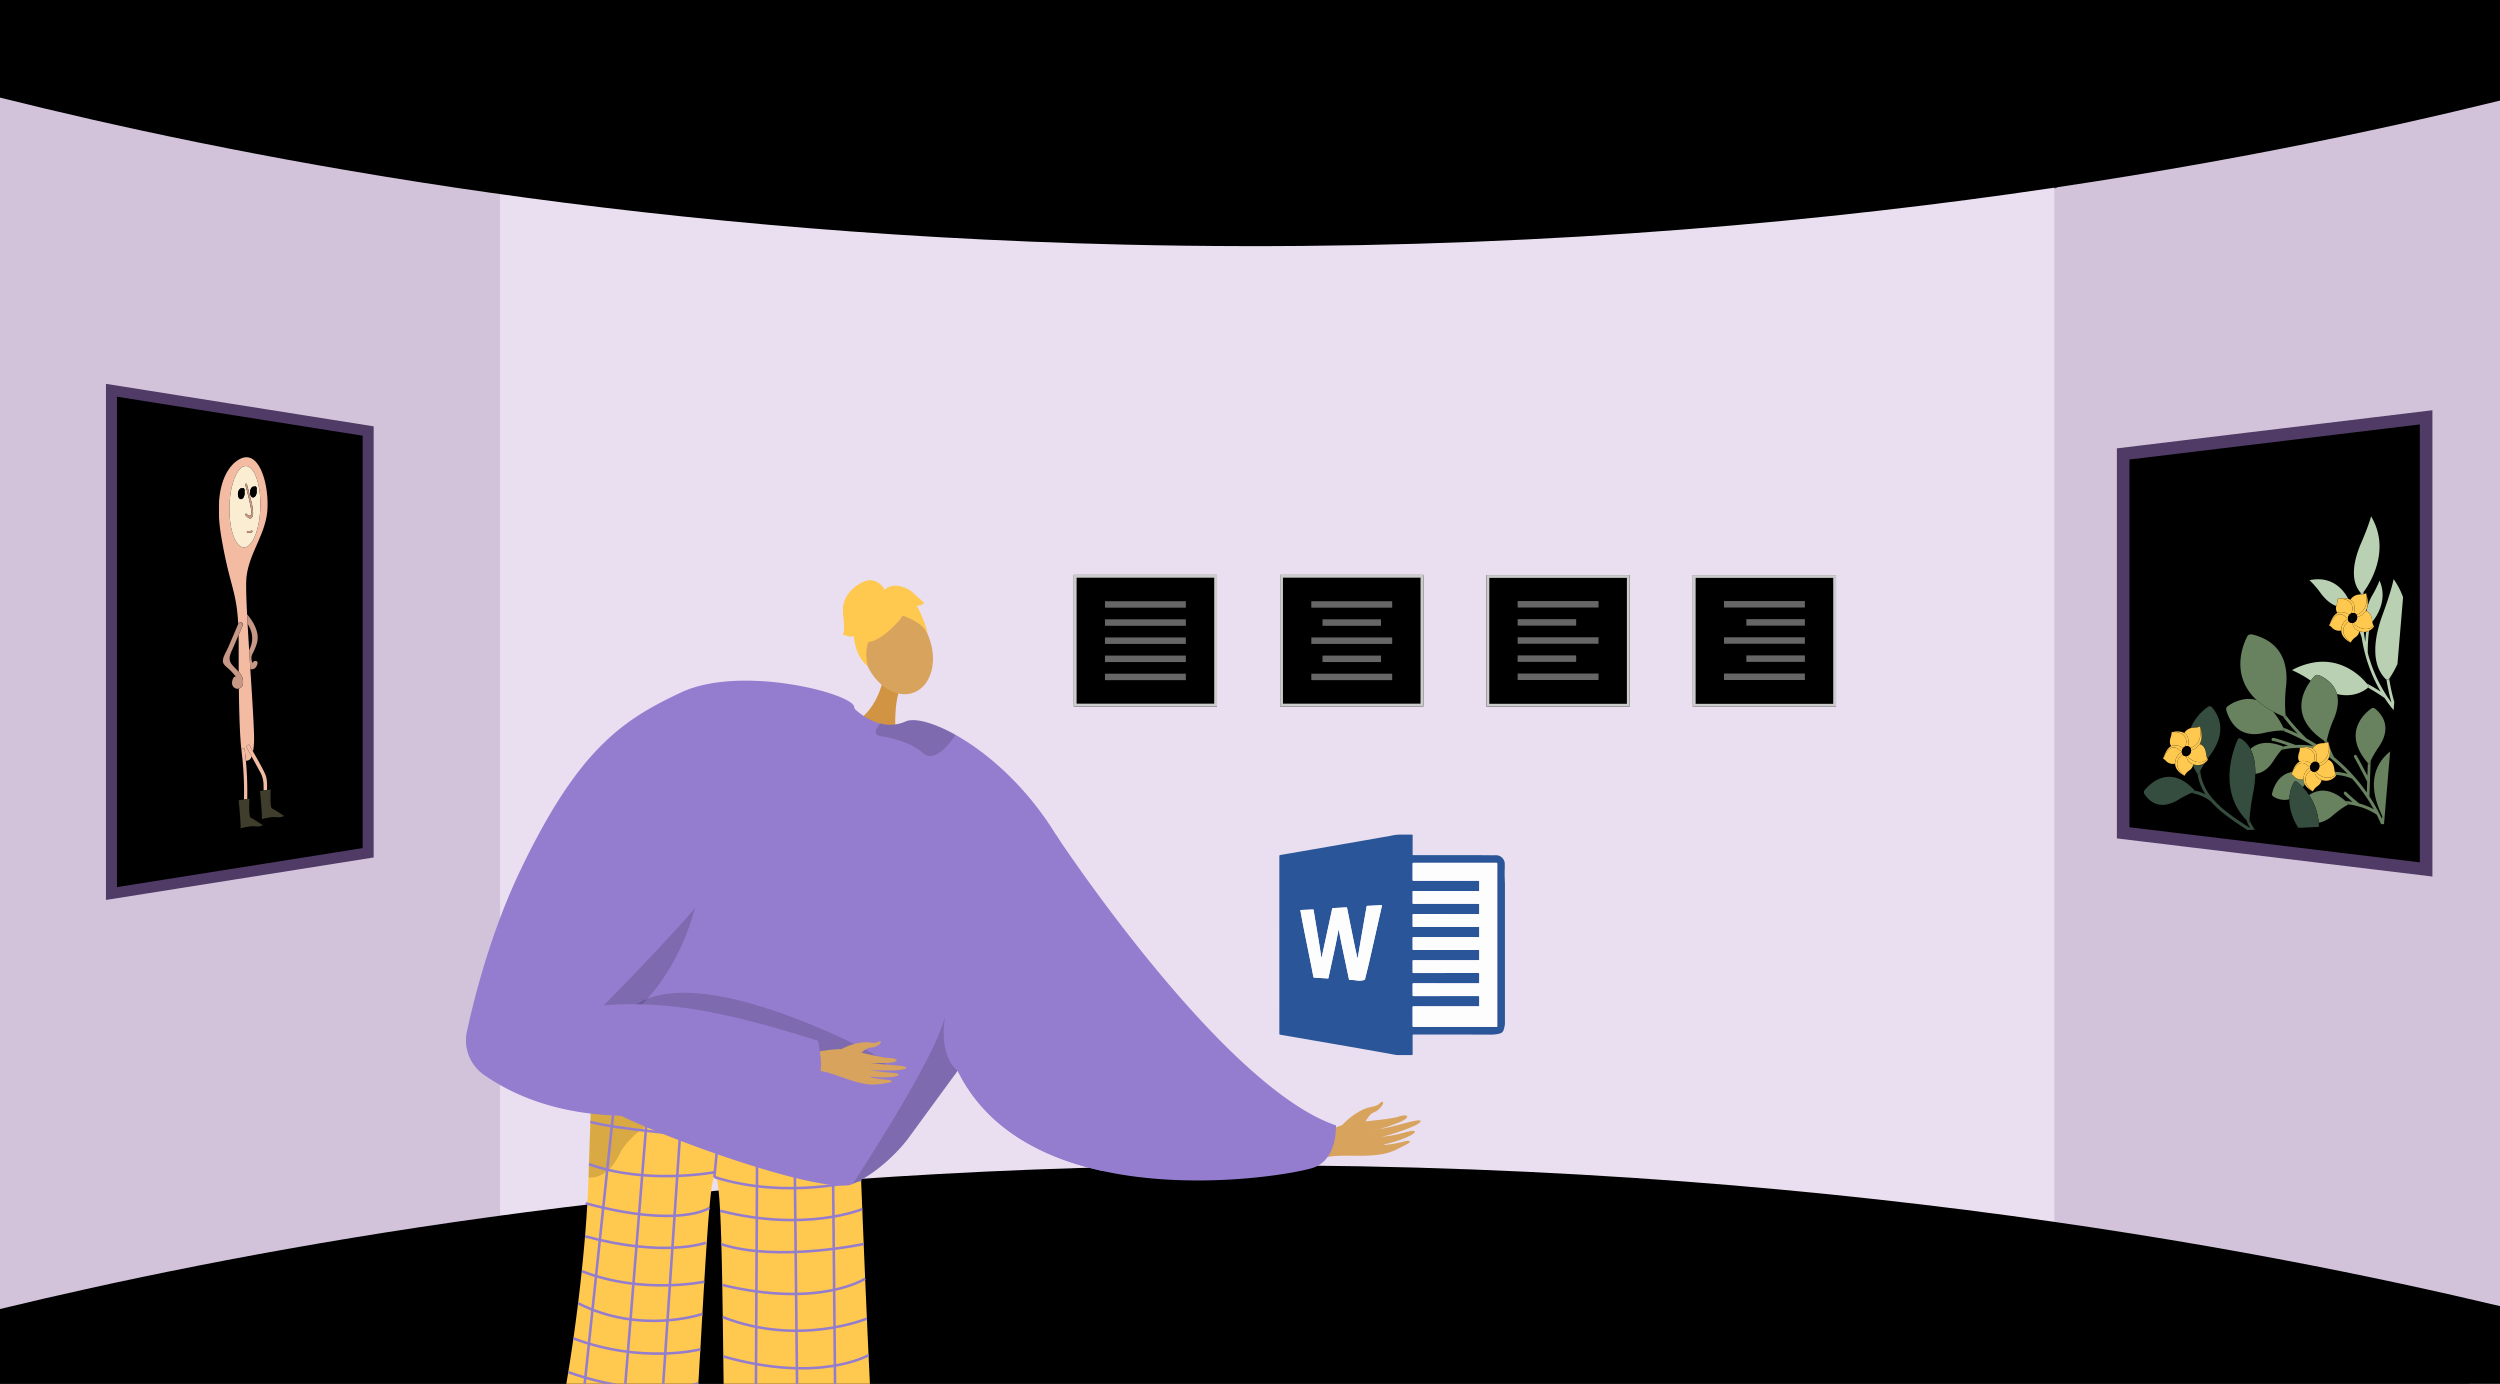 <svg xmlns="http://www.w3.org/2000/svg" xmlns:xlink="http://www.w3.org/1999/xlink" width="1365.799" height="756" viewBox="0 0 1365.799 756"><rect x="0" y="0" width="1365.799" height="756" fill="#333333" stroke="none"/><defs><style>.a,.p{fill:none;}.b{clip-path:url(#a);}.c{fill:#d2c3db;}.d{fill:#eadff1;}.e,.h,.i{fill:#000;}.f{fill:#666;}.g{fill:#ccc;}.h,.i{stroke:#4f3b65;}.h,.i,.p{stroke-miterlimit:10;}.h{stroke-width:6.876px;}.i{stroke-width:6px;}.j{clip-path:url(#b);}.k,.r{fill:#d8a35d;}.k{fill-rule:evenodd;}.l{fill:#947dce;}.m{fill:#ffc84f;}.n{opacity:0.3;}.o{opacity:0.5;}.p{stroke:#947dce;stroke-width:1.407px;}.q{fill:#d19442;}.s{opacity:0.15;}.t{isolation:isolate;}.u{clip-path:url(#c);}.v{fill:#c79885;}.w{fill:#f4bba3;}.x{fill:#3f3e2c;}.y{fill:#faedd2;}.z{clip-path:url(#d);}.aa{fill:#b9d1b2;}.ab{fill:#68825f;}.ac{fill:#354d3f;}.ad{fill:#2a5699;}.ae{fill:#fdfdfe;}</style><clipPath id="a"><rect class="a" width="1365.799" height="756" transform="translate(0.1 1928.93)"/></clipPath><clipPath id="b"><rect class="a" width="544.615" height="469.58" transform="translate(244.751 2215.351)"/></clipPath><clipPath id="c"><path class="a" d="M119.427,2383.5l.377-202.734,35.936-5.05-.377,202.733Z"/></clipPath><clipPath id="d"><path class="a" d="M1171.292,2397.582l.314-169.157,141.428-19.876-.314,169.157Z"/></clipPath></defs><g transform="translate(-0.1 -1928.93)"><g class="b"><path class="c" d="M1365.9,1930.967V2689.43l-242.228-67.586-32.991-6.263,1.636-558.092,30.118-25.56Z"/><path class="c" d="M316.2,2046.9l-16.051,556.371L.1,2677.671V1927.618l298.845,93.57Z"/><path class="d" d="M697.877,2010.5H273.269v617.384h849.165V2010.5Z"/><path class="e" d="M-.1,1982.21c121.657,30.38,335.7,73.888,615,80.372,352.971,8.2,622.428-47.1,751-78.7V1921.43H-.1Z"/><path class="e" d="M-.1,2644.114c121.657-29.39,335.7-71.48,615-77.753,352.971-7.927,622.428,45.568,751,76.133v47.19L.1,2692.43Z"/></g><rect class="e" width="78.241" height="71.883" transform="translate(586.738 2243.004)"/><rect class="f" width="44.19" height="3.535" transform="translate(603.762 2257.382)"/><rect class="f" width="44.19" height="3.535" transform="translate(603.762 2267.281)"/><rect class="f" width="44.19" height="3.535" transform="translate(603.762 2277.179)"/><rect class="f" width="44.19" height="3.535" transform="translate(603.762 2287.078)"/><rect class="f" width="44.19" height="3.535" transform="translate(603.762 2296.976)"/><path class="g" d="M586.738,2243v71.883h78.241V2243Zm76.709,70.352H588.269v-68.82h75.178Z"/><rect class="e" width="78.241" height="71.883" transform="translate(699.466 2243.004)"/><rect class="f" width="44.19" height="3.535" transform="translate(716.493 2257.382)"/><rect class="f" width="31.972" height="3.535" transform="translate(722.602 2267.281)"/><rect class="f" width="44.19" height="3.535" transform="translate(716.493 2277.179)"/><rect class="f" width="31.972" height="3.535" transform="translate(722.602 2287.078)"/><rect class="f" width="44.19" height="3.535" transform="translate(716.493 2296.976)"/><path class="g" d="M699.466,2243v71.883h78.241V2243Zm76.709,70.352H701v-68.82h75.177Z"/><rect class="e" width="78.246" height="71.878" transform="translate(812.192 2243.096)"/><rect class="f" width="44.19" height="3.535" transform="translate(829.221 2257.293)"/><rect class="f" width="31.972" height="3.535" transform="translate(829.221 2267.192)"/><rect class="f" width="44.19" height="3.535" transform="translate(829.221 2277.091)"/><rect class="f" width="31.972" height="3.535" transform="translate(829.221 2286.99)"/><rect class="f" width="44.19" height="3.535" transform="translate(829.221 2296.888)"/><path class="g" d="M812.192,2243.1v71.878h78.246V2243.1Zm76.714,70.346H813.724v-68.814h75.182Z"/><rect class="e" width="78.241" height="71.878" transform="translate(924.923 2243.096)"/><rect class="f" width="44.19" height="3.535" transform="translate(941.95 2257.293)"/><rect class="f" width="31.972" height="3.535" transform="translate(954.168 2267.192)"/><rect class="f" width="44.19" height="3.535" transform="translate(941.95 2277.091)"/><rect class="f" width="31.972" height="3.535" transform="translate(954.168 2286.99)"/><rect class="f" width="44.19" height="3.535" transform="translate(941.95 2296.888)"/><path class="g" d="M924.923,2243.1v71.878h78.241V2243.1Zm76.709,70.346H926.455v-68.814h75.177Z"/><path class="h" d="M1160.033,2176.922v207l66.988,8.1,21.016,2.53,77.5,9.37v-247l-77.5,9.37-21.016,2.53Z"/><path class="i" d="M201.235,2164.408v230.408l-56.767,9.016-17.809,2.816-65.672,10.43V2142.146l65.672,10.43,17.809,2.816Z"/><g class="j"><path class="k" d="M733.359,2543.595s7.188-8.2,15.568-9.845c4.982-.98,4.813-2.237,5.652-2.649,2.786-1.365.256,4.014-3.947,5.54-3.416,1.24-5.106,7.234-7.135,8.574s-8.16,3.9-9.747,3.147S733.359,2543.595,733.359,2543.595Z"/><path class="k" d="M711.267,2554.786c1.529-.583,17.493-11.057,26.332-12.24s22.094-2.1,26.621-3.59c5.326-1.754,6.775.331.664,2.956-3.972,1.706-12.141,4.433-13.968,4.582-.886.073,4.863-.942,11.093-2.5,6.623-1.659,13.792-3.84,14.172-2.663.738,2.28-18.29,8.259-21.666,8.765a85.654,85.654,0,0,0,8.893-1.45c4-.882,8.568-2.5,9.511-1.7,1.485,1.26-8.542,5.677-16.917,7.19-.135.279,2.6.594,12.429-1.872.988-.248,3.541.083.342,1.725-6.734,3.456-9.375,5.44-19.31,6.159-9.689.7-20.479-.856-27.36,1.77Z"/><path class="l" d="M718.27,2566.626c-7.765,3.039-64.148,13.378-115.9,2.012-32.665-7.161-63.473-22.987-79.06-54.751-40.275-82.112,53.837-128.69,53.837-128.69a1.766,1.766,0,0,1,.14.225c4.08,6.162,91.805,137.778,152.675,158.316C729.96,2543.738,730.931,2561.66,718.27,2566.626Z"/><path class="m" d="M306.454,2701.582l11.32.02,3.8.01a107.122,107.122,0,0,0,18.51,3.61,101.027,101.027,0,0,0,20.97.03,83.037,83.037,0,0,0,17.28-3.53l2.22.01c.36-5.61.72-11.33,1.06-17.07.38-6.18.74-12.4,1.1-18.56.38-6.54.75-13.01,1.11-19.33.15-2.49.3-4.96.44-7.39q.3-5.22.6-10.22c.58-9.67,1.15-18.65,1.71-26.5.37-5.13.73-9.78,1.1-13.82.88-9.68,1.77-15.87,2.69-16.87.35-.38.67-.26.97.3.95,1.81,1.64,8.29,2.17,18.12.18,3.39.34,7.18.48,11.32q.12,3.345.22,6.98c.19,6.76.35,14.23.49,22.23.04,2.76.09,5.58.13,8.46.05,2.97.09,6,.14,9.09.09,6.94.18,14.15.28,21.51.06,5.39.13,10.87.2,16.39.06,5.1.13,10.24.2,15.39l17.36.03,22.72.05,20.74.04,19.75.04c-.21-3.92-.42-7.99-.62-12.16-.33-6.59-.66-13.46-.99-20.48-.3-6.56-.61-13.25-.91-19.97-.14-3.31-.29-6.62-.43-9.93q-.27-5.94-.52-11.86c-.27-6.42-.53-12.77-.79-18.96-.23-5.38-.44-10.63-.65-15.71-.04-1.13-.09-2.26-.13-3.37-.23-5.58-.44-10.93-.64-15.96v-.05c-.06-1.54-.12-3.06-.18-4.54-.21-5.24-.39-10.08-.56-14.41-.54-14-.86-22.73-.86-22.73a11.407,11.407,0,0,1-6.71,2.43c-1.8-.12-4.3-.29-7.37-.49-3.68-.26-8.18-.58-13.28-.95h-.01q-3.63-.27-7.62-.57c-.59-.05-1.18-.09-1.78-.13h-.01c-5.71-.44-11.87-.93-18.28-1.46q-2.775-.225-5.63-.47c-.54-.05-1.08-.09-1.63-.14h-.01c-3.99-.34-8.04-.69-12.1-1.06-5.11-.47-10.22-.95-15.23-1.45-2.08-.21-4.15-.42-6.18-.63-3.24-.34-6.42-.69-9.5-1.04h-.04c-3.06-.35-6.03-.71-8.87-1.07-2.38-.3-4.68-.6-6.87-.91-.11-.01-.22-.03-.33-.04-.93-.13-1.44-.21-1.44-.21-5.12-.74-9.6-1.49-13.21-2.24-1.05-.22-2.03-.44-2.93-.66-.12-.04-.25-.07-.37-.1-.2-.05-.4-.1-.59-.15-.58-.15-1.11-.3-1.6-.45-.56-.17-1.07-.34-1.52-.52-.13-.05-.26-.1-.38-.15a9.292,9.292,0,0,1-1.13-.54,2.8,2.8,0,0,1-.86-.69v.15c-.01.2-.02.61-.04,1.21-.01.15-.01.3-.02.46-.02.54-.04,1.19-.07,1.96-.02.61-.05,1.28-.07,2.03-.02.56-.04,1.16-.06,1.79-.02.34-.03.69-.04,1.05,0,.09-.01.17-.01.26-.01.34-.02.69-.04,1.05q-.06,1.965-.15,4.26-.03.825-.06,1.71c-.03,1.05-.07,2.14-.11,3.27-.05,1.42-.1,2.91-.15,4.46v.1c-.01.2-.01.41-.02.62l-.03.84c-.02.51-.03,1.02-.05,1.53-.02.57-.04,1.15-.06,1.73-.02.52-.03,1.05-.05,1.59-.12,3.44-.24,7.09-.36,10.92-.03.63-.05,1.27-.07,1.91-.05,1.29-.09,2.6-.13,3.92-.08,2.39-.16,4.85-.24,7.35-.15,4.62-.37,9.4-.65,14.29-.34,5.79-.76,11.75-1.26,17.79q-.33,3.93-.7,7.9c-.88,9.5-1.93,19.15-3.1,28.68-.04.33-.08.66-.13.99-.76,6.15-1.57,12.24-2.42,18.21-.9,6.3-1.84,12.47-2.81,18.42-1.02,6.25-2.07,12.26-3.12,17.94C307.1,2698.222,306.784,2699.922,306.454,2701.582Z"/><g class="n"><path d="M408.139,2530.151c.249,0,.5,0,.737,0C408.876,2530.153,408.615,2530.149,408.139,2530.151Z"/><path class="o" d="M408.139,2530.151c-19.658-.121-62.093-6.551-62.093-6.551-12.477-1.8-21.187-3.672-22.589-5.5,0,0,0,.052,0,.146-.076,1.967-.881,24.491-1.831,54.026a14.605,14.605,0,0,0,2.072-.061c4.463-.437,8.069-2.869,10.964-6.453a35.592,35.592,0,0,0,4.74-8.046C356.338,2531.271,401.836,2530.175,408.139,2530.151Z"/></g><path class="p" d="M454.814,2529.152l.04,4.58.2,20.15.21,22.49v.04l.17,17.18v.92l.16,16.68.22,22.4.05,5.79.14,14.7.2,20.92.19,19.49.07,7.39"/><path class="p" d="M433.934,2531.712l.01.5.03,3.68.18,16.93.21,19.58.06,5.62.18,17.43.01,1.35.17,16.12.24,22.91.04,3.55.18,16.56.21,20.49.2,19.05.07,6.36"/><path class="p" d="M413.874,2529.992v.63l-.05,8.96-.02,4.56-.04,7.49-.08,14.98-.05,10.35-.09,17.26-.02,5.06-.07,13.12-.11,22.05-.03,4.93-.07,14.44-.1,20.32-.1,18.09-.04,9.56"/><line class="p" x1="4.197" y2="43.649" transform="translate(390.366 2528.328)"/><path class="p" d="M361.054,2705.252l.24-3.56.96-14.25,1.29-19.07,1.22-18.12.74-10.87.56-8.31.1-1.46,1.28-19.02.37-5.42.81-12.05,1.47-21.77,1.31-19.36.23-3.46.17-2.53.03-.41.6-8.93.08-1.19.56-8.24.02-.36.03-.39"/><path class="p" d="M340.084,2705.222l.29-3.57,1.25-15.41,1.52-18.8,1.43-17.7,1.31-16.22.27-3.26,1.65-20.47.01-.1.14-1.74,1.27-15.72,1.72-21.29,1.97-24.26.16-2.02.03-.4.48-5.94,1.09-13.48.01-.08"/><path class="p" d="M336.554,2523.2l-1.39,13.21-.2,1.91-.62,5.91-2.5,23.69-.08.81v.01l-2.11,19.98-1.86,17.64-.48,4.62-1.59,15.1v.01l-1.42,13.45-.52,4.91-1.95,18.52-1.95,18.58-2,18.92-.11,1.13"/><path class="p" d="M469.794,2554.523s-116.88-4.517-147.164-12.658"/><path class="p" d="M390.366,2571.976c39.936,12.728,80.168,1.5,80.168,1.5"/><path class="p" d="M391.043,2569.258s-37.645,7.167-69.181-4.332"/><path class="p" d="M471.174,2589.486s-30.674,12.843-77.676.909"/><path class="p" d="M471.954,2608.559s-46.875,10.016-77.755.131"/><path class="p" d="M472.751,2627.508s-24.831,16.235-78.062,3.416"/><path class="p" d="M473.7,2649.307s-37.064,15.483-78.741-.835"/><path class="p" d="M474.61,2669.281s-26.656,15.672-79.373.7"/><path class="p" d="M475.6,2689.761s-36.233,15.143-80.156-3.387"/><path class="p" d="M387.675,2588.844s-16.446,11.359-67.653-2.527"/><path class="p" d="M385.63,2607.892s-22.412,8.194-65.919-3.541"/><path class="p" d="M384.86,2629.163s-34.135,7.16-66.789-5.744"/><path class="p" d="M383.828,2646.769s-33.581,11.6-67.912-5.841"/><path class="p" d="M382.714,2666.1s-31.723,8.157-69.35-5.965"/><path class="p" d="M381.618,2684.663s-26.959,9.413-71.061-6.112"/><path class="p" d="M307.434,2696.492a109.647,109.647,0,0,0,10.45,3.98q1.86.615,3.69,1.14a107.122,107.122,0,0,0,18.51,3.61,101.027,101.027,0,0,0,20.97.03,83.037,83.037,0,0,0,17.28-3.53c1.22-.4,1.87-.67,1.87-.67"/><path class="q" d="M482.339,2301.068s-3.439,16.9-16.306,22.967,23.393,6.984,23.393,6.984-1.536-17.626,2.788-27S482.339,2301.068,482.339,2301.068Z"/><ellipse class="r" cx="18.521" cy="25.269" rx="18.521" ry="25.269" transform="translate(463.916 2266.788) rotate(-21.079)"/><path class="l" d="M602.368,2568.638c-32.665-7.161-63.473-22.987-79.06-54.751-.056.084-.112.155-.168.239-.169.211-.338.436-.507.689a.766.766,0,0,0-.112.155C518.033,2521.1,496,2551.222,496,2551.236c-7.99,10.41-20.2,20.412-29.893,24.436-.633.281-1.28.52-1.871.731-23.76,3.714-122.711-33.889-134.5-43.286-5.317-4.234-7.4-24.083-7.821-45.607-.535-26.236,1.364-55,2.757-61.067,2.363-10.171,49.082-122.7,122.387-115.578a75.151,75.151,0,0,1,19.076,4.473s.549.577,1.519,1.435a36.086,36.086,0,0,0,6.626,4.713,28.131,28.131,0,0,0,6.767,2.715,20.735,20.735,0,0,0,13.828-1.126c4.586-2.054,14.771.352,27.136,7.259,17.177,9.58,38.6,27.854,55.131,54.863a1.766,1.766,0,0,1,.14.225,176.714,176.714,0,0,1,23.69,65.035A419.371,419.371,0,0,1,602.368,2568.638Z"/><path class="s" d="M523.3,2513.88c-.055.087-.12.155-.175.242-.167.214-.338.442-.5.688-.043.045-.073.095-.12.155-4.488,6.132-26.5,36.262-26.509,36.275-7.994,10.4-20.2,20.409-29.9,24.428,11.025-17.6,44.138-68.273,50.193-90.865C513,2507.339,523.309,2513.867,523.3,2513.88Z"/><path class="s" d="M478.689,2327.822c-.533,1.588,0,2.893,2.682,3.311,8.359,1.307,17.363,4.244,23.053,9.232a5.84,5.84,0,0,0,5.487,1.388c4.956-1.207,9.768-7.786,11.78-10.738a2.333,2.333,0,0,0,.321-.682c-12.369-6.908-22.544-9.315-27.139-7.251a20.706,20.706,0,0,1-13.824,1.114A11.394,11.394,0,0,0,478.689,2327.822Z"/><path class="m" d="M491.563,2267.669s-23.524,28.119-24.91-1.936C465.7,2244.939,507.391,2247.931,491.563,2267.669Z"/><path class="m" d="M484.774,2262.978s20.567,3.48,22.793,14.066c0,0-7.775-31.17-24.707-25.5s-22.757,9.758-9.155,40.644C473.7,2292.186,468.9,2265.3,484.774,2262.978Z"/><path class="m" d="M483.66,2251.456s-4.413-8.944-13.1-4.09-10.6,11.623-9.885,17.379.916,10.2-.4,10.706c0,0,5.456,2.42,6.262.6,0,0,.232,10.753,7.548,16.834,0,0-2.9-12.6,3.158-16.438S483.66,2251.456,483.66,2251.456Z"/><path class="m" d="M482.788,2251.7s5.046-6.468,15.15.191l6.974,6.358s-.807,1.819-3.938,1.518c0,0,4.761,8.787,5.519,14.491l-9.963-14.286Z"/><path class="s" d="M339.134,2488.051s10.265-40.773,114.077,4.9-88.524,1.465-88.524,1.465Z"/><path class="s" d="M385.333,2385.2s3.647,110.087-102.058,124.819l-2.266.693,7.508-23.4s62.09-48.074,62.725-49.6S385.333,2385.2,385.333,2385.2Z"/><path class="k" d="M438.668,2505.034c1.4-.047,17.3-4.1,24.816-2.588s18.539,4.467,22.634,4.521c4.818.063,5.413,2.162-.287,2.587-3.7.276-11.1.21-12.63-.179-.74-.189,4.215.593,9.713,1.066,5.845.5,12.28.734,12.26,1.8-.037,2.059-17.17,1.6-20.054,1.068a73.319,73.319,0,0,0,7.631,1.307c3.5.4,7.661.363,8.2,1.276.855,1.439-8.527,2.226-15.754,1.116-.188.189,1.949,1.209,10.622,1.951.871.075,2.854,1.057-.2,1.5-6.438.926-9.138,1.8-17.412-.392-8.068-2.137-16.4-6.417-22.726-6.205Z"/><path class="k" d="M459.746,2502.114s8.13-4.653,15.4-3.651c4.322.6,4.536-.473,5.333-.572,2.645-.332-.914,3.333-4.756,3.4-3.122.054-6.169,4.452-8.193,4.974s-7.719.886-8.8-.167S459.746,2502.114,459.746,2502.114Z"/><path class="l" d="M372.12,2307.251c-32.174,15.137-56.041,30.992-87.724,97.13-16.074,33.556-25.14,69.2-29.236,88.206a22.9,22.9,0,0,0,9.383,23.582c71.717,49.99,181.634.593,181.634.593,5.062-.336.741-19.319.741-19.319-43.843-13.586-77.945-22.3-117.016-19.283.2-.03,53.7-54.177,63.64-70.555,26.054-42.951,78.072-71.32,73.177-92.664C465.03,2307.559,404.572,2291.982,372.12,2307.251Z"/></g><g class="t"><g class="u"><path class="v" d="M135.09,2264.5c.084,1.686.176,3.434.274,5.232,2.334,3.7,3.524,8.044,1.453,13.062-.189.455-.393.918-.6,1.387.212,3.415.431,6.869.648,10.285a2.74,2.74,0,0,0,1.165.093c1.143-.161,2.231-1.081,2.719-2.974a1.184,1.184,0,0,0-1.329-1.59,1.507,1.507,0,0,0-1.241,1.191,5.36,5.36,0,0,1,.315-5.853c.209-.47.418-.94.619-1.409a33.081,33.081,0,0,0,1.232-3.182,12.281,12.281,0,0,0,.41-5.2c-.682-4.278-3.087-8-5.665-11.042"/><path class="w" d="M133.852,2227.946c-4.67.656-8.441-8.737-8.418-20.988s3.83-22.718,8.5-23.375,8.441,8.746,8.418,21-3.83,22.709-8.5,23.366m0-49.151a7.1,7.1,0,0,0-.979.21c-5.457,1.562-17.272,11.59-11.853,43.337,4.6,26.957,8.261,28.9,9.226,47.512l.015-.035a1.3,1.3,0,1,1,2.305,1.128q-1.059,2.463-2.115,4.924c.033,1.768.049,3.664.045,5.713-.009,4.8,0,9.622.02,14.359a8.286,8.286,0,0,1,2.393,5.537c.031,2.2-1.057,3.369-2.316,3.67.17,14.346.583,26.934,1.447,33.778a1.27,1.27,0,0,1,1.024-1.142.594.594,0,0,1,.706.594q.381,3.042.663,6.1a3.728,3.728,0,0,0,.767-.022c.956-.134,1.764-.72,2.39-2.228l-2.665-4.881a1.123,1.123,0,0,1,.837-1.561.661.661,0,0,1,.7.377c.61,1.119,1.237,2.233,1.871,3.347a42.674,42.674,0,0,0,.55-5.028c.266-4.512-.854-21.735-2.018-40.02-.217-3.416-.436-6.87-.648-10.285-.308-4.978-.6-9.873-.853-14.449-.1-1.8-.19-3.546-.274-5.232-.428-8.609-.642-15.566-.422-18.96.841-13.119,9.621-23.221,11.286-35.867,1.611-12.232-2.653-32.208-12.1-30.88"/><path class="w" d="M133.061,2337.786a1.27,1.27,0,0,0-1.024,1.142,1.084,1.084,0,0,0,.007.2,180.929,180.929,0,0,1,1.344,26.572l1.784-.251a186.173,186.173,0,0,0-.742-20.969q-.282-3.06-.663-6.1a.594.594,0,0,0-.706-.594"/><path class="w" d="M135.759,2335.792a1.123,1.123,0,0,0-.837,1.561l2.665,4.881,4.279,7.835a15,15,0,0,1,2.219,7.847c.02.956.027,1.915.03,2.874l1.856-.261c.091-3.125.114-6.34-1.089-8.905-1.945-4.164-4.286-8.13-6.549-12.108-.634-1.114-1.261-2.228-1.871-3.347a.661.661,0,0,0-.7-.377"/><path class="x" d="M136.36,2365.286l-1.188.167-1.784.251-2.916.41s1.211,11.792,1.068,15.356a42.006,42.006,0,0,1,4.684-.985,11.562,11.562,0,0,1,3.119-.111,7.5,7.5,0,0,0,2.232.016,7.135,7.135,0,0,0,2.149-.632s-5.335-3.538-6.631-4.09-.733-10.382-.733-10.382"/><path class="x" d="M148.005,2360.244l-2.034.285-1.856.261-2,.281s1.212,11.8,1.069,15.365a41.388,41.388,0,0,1,4.683-.988,11.391,11.391,0,0,1,3.119-.108,7.6,7.6,0,0,0,2.232.013,7.245,7.245,0,0,0,2.15-.629s-5.335-3.538-6.632-4.09-.733-10.39-.733-10.39"/><path class="v" d="M130.179,2301.464s-.119-.291-.354-.873l0-.011q.353.883.35.884m1.1-32.526a1.341,1.341,0,0,0-1.024.881l-.015.035q-2.742,6.4-5.494,12.806c-.909,2.124-3.045,5.277-2.873,7.595.132,1.874,2.228,3.2,3.323,4.244a26.858,26.858,0,0,1,2.862,3,9.392,9.392,0,0,1,.834,1.1,1.206,1.206,0,0,0-.318,0,1.4,1.4,0,0,0-1.057.854c-1.855,3.878.627,6.053,2.8,5.747.09-.012.179-.03.268-.051,1.259-.3,2.347-1.472,2.316-3.67a8.286,8.286,0,0,0-2.393-5.537c-1.27-1.444-2.787-2.7-3.875-4.171-2.333-3.172-.349-6.209,1.2-9.815q1.3-3.042,2.607-6.086,1.058-2.462,2.115-4.924a1.347,1.347,0,0,0-1.281-2.009"/><path class="y" d="M136.709,2220.009a3.486,3.486,0,0,1-1.537-.132c-.455-.148-.167-.85.26-.91a.416.416,0,0,1,.19.017,2.376,2.376,0,0,0,1.049.08,3,3,0,0,0,.8-.236.5.5,0,0,1,.128-.038c.458-.064.611.708.1.93a3.738,3.738,0,0,1-.994.289m-4.254-24.263a.736.736,0,0,1,.376-.183c.5-.071.9.53.9,1.351a2.39,2.39,0,0,1-.081.619,4.53,4.53,0,0,1,.079.86c0,1.634-.815,3.07-1.825,3.212s-1.815-1.067-1.812-2.7.822-3.072,1.823-3.213a1.133,1.133,0,0,1,.538.055m6.624-.931a.732.732,0,0,1,.376-.183c.505-.071.9.53.9,1.351a2.482,2.482,0,0,1-.081.619,4.529,4.529,0,0,1,.078.86c0,1.634-.814,3.07-1.824,3.212s-1.816-1.067-1.813-2.7.823-3.072,1.824-3.213a1.113,1.113,0,0,1,.537.055m-2.6,15.87c.351-.05.7-.358,1.015-1.134a4.592,4.592,0,0,0-.133-1.814c-.229-1.645-.587-3.263-.936-4.865-.675-3.06-1.486-6.066-2.3-9.073a.53.53,0,0,1,.446-.656.353.353,0,0,1,.412.277c.771,2.865,1.543,5.729,2.2,8.645a30.966,30.966,0,0,1,1.2,7.032c-.009.831-.188,2.481-1.086,2.945a1.107,1.107,0,0,1-.355.114c-1.025.144-2.161-1.176-2.733-1.738-.309-.3-.006-.824.332-.872a.343.343,0,0,1,.294.1c.371.36,1.005,1.126,1.644,1.037m-2.541-27.1c-4.67.657-8.477,11.124-8.5,23.375s3.748,21.644,8.418,20.988,8.477-11.115,8.5-23.366-3.748-21.653-8.418-21"/><path class="e" d="M131.917,2195.691c-1,.141-1.82,1.579-1.823,3.213s.811,2.842,1.812,2.7,1.821-1.578,1.825-3.212a4.53,4.53,0,0,0-.079-.86c-.142.532-.456.935-.827.987-.5.071-.912-.537-.91-1.35a1.934,1.934,0,0,1,.54-1.424,1.133,1.133,0,0,0-.538-.055"/><path d="M132.831,2195.563a.736.736,0,0,0-.376.183,1.934,1.934,0,0,0-.54,1.424c0,.813.406,1.421.91,1.35.371-.052.685-.455.827-.987a2.39,2.39,0,0,0,.081-.619c0-.821-.4-1.422-.9-1.351"/><path class="e" d="M138.542,2194.76c-1,.141-1.821,1.579-1.824,3.213s.812,2.842,1.813,2.7,1.821-1.578,1.824-3.212a4.529,4.529,0,0,0-.078-.86c-.142.532-.457.935-.827.987-.5.071-.912-.537-.911-1.35a1.942,1.942,0,0,1,.54-1.424,1.113,1.113,0,0,0-.537-.055"/><path d="M139.455,2194.632a.732.732,0,0,0-.376.183,1.942,1.942,0,0,0-.54,1.424c0,.813.406,1.421.911,1.35.37-.052.685-.455.827-.987a2.482,2.482,0,0,0,.081-.619c0-.821-.4-1.422-.9-1.351"/><path class="v" d="M134.569,2193.143a.53.53,0,0,0-.446.656c.812,3.007,1.623,6.013,2.3,9.073.349,1.6.707,3.22.936,4.865a4.592,4.592,0,0,1,.133,1.814c-.311.776-.664,1.084-1.015,1.134-.639.089-1.273-.677-1.644-1.037a.343.343,0,0,0-.294-.1c-.338.048-.641.575-.332.872.572.562,1.708,1.882,2.733,1.738a1.107,1.107,0,0,0,.355-.114c.9-.464,1.077-2.114,1.086-2.945a30.966,30.966,0,0,0-1.2-7.032c-.659-2.916-1.431-5.78-2.2-8.645a.353.353,0,0,0-.412-.277"/><path class="v" d="M135.432,2218.967c-.427.06-.715.762-.26.91a3.486,3.486,0,0,0,1.537.132,3.738,3.738,0,0,0,.994-.289c.508-.222.355-.994-.1-.93a.5.5,0,0,0-.128.038,3,3,0,0,1-.8.236,2.376,2.376,0,0,1-1.049-.08.416.416,0,0,0-.19-.017"/></g></g><g class="t"><g class="z"><path class="aa" d="M1289.126,2273.767c.7,1.893,1.133,3.23,1.26,3.63a83.566,83.566,0,0,0,10.325,29.4c-1.887-1.223-4.508-2.831-7.621-4.494.429.522.678.865.74.949a1.146,1.146,0,0,1-.1,1.316,94.6,94.6,0,0,1,9.169,5.751,72.532,72.532,0,0,0,4.865,6.577l.376-4.479a106.734,106.734,0,0,1-2.79-12.655,1.118,1.118,0,0,1-.773.5,1.479,1.479,0,0,1-.71-.094,108.406,108.406,0,0,0,2.751,12.618c-.783-1.048-1.606-2.2-2.436-3.47a.655.655,0,0,0-.176-.26,79.941,79.941,0,0,1-10.351-23.5,90.911,90.911,0,0,1,.681-12,6.362,6.362,0,0,1-1.547.506c-.232,1.981-.382,3.842-.477,5.471-.15-.808-.293-1.627-.419-2.456a.73.73,0,0,0-.04-.262l-.008-.017q-.2-1.291-.359-2.622a7.931,7.931,0,0,1-2.19-.347l-.17-.058m2.258-21.432c-.133.177-.221.289-.255.332a.844.844,0,0,1-.558.348,1.168,1.168,0,0,1-.732-.185c-.029.282-.056.561-.082.841l.1,0a11.2,11.2,0,0,0,1.224-.095c.065-.009.126-.019.186-.029.037-.4.077-.8.12-1.208"/><path class="aa" d="M1295.467,2211.017s-1.1,4.589-5.376,14.456-6.189,20.577-.347,27.294a1.132,1.132,0,0,0,.095.063,1.168,1.168,0,0,0,.732.185.844.844,0,0,0,.558-.348c.034-.043.122-.155.255-.332,2.113-2.811,15.644-22.041,4.083-41.318"/><path class="aa" d="M1307.784,2245.3s-1.092,6.057-5.962,19.257-6.529,27.289,1.72,35.456a1.775,1.775,0,0,0,.325.158,1.479,1.479,0,0,0,.71.094,1.118,1.118,0,0,0,.773-.5l.011-.015a55.124,55.124,0,0,0,4.524-8.078l3.062-36.439a41.443,41.443,0,0,0-5.163-9.932"/><path class="aa" d="M1264.909,2290.741a38.285,38.285,0,0,0-12.643,4.287,63.768,63.768,0,0,1,10.261,5.774,26.031,26.031,0,0,1,2.363-2.768,1.345,1.345,0,0,1,.786-.355,3.731,3.731,0,0,1,1.408.133c5.684,2.593,8.647,6.2,9.742,10.271a21.036,21.036,0,0,0,7.948.479,18.858,18.858,0,0,0,8.653-3.6,2.537,2.537,0,0,0,.3-.392,1.146,1.146,0,0,0,.1-1.316c-.062-.084-.311-.427-.74-.949-2.712-3.3-12.626-13.746-28.181-11.56"/><path class="aa" d="M1300.087,2246.109a57.719,57.719,0,0,1-3.907,7.957,25.635,25.635,0,0,0-3.212,8.761c2.505.936,2.992,4.031,3.193,5.729l.005.042c2.581-3.206,8.477-12.149,3.921-22.489"/><path class="aa" d="M1263.453,2245.618c-.537.075-1.083.17-1.646.288a46.771,46.771,0,0,1,6.209,7.183c2.355,3.139,5.218,5.779,8.458,6.926a12.571,12.571,0,0,1,.438-1.564,7.122,7.122,0,0,0,.324-2.241c.013-.118.041-.184.1-.192a.133.133,0,0,1,.058,0,3.527,3.527,0,0,0,1.028-.037c.15-.021.253-.039.253-.039h.008a10.6,10.6,0,0,1,4.339.179c-2.284-4.37-8.027-12.13-19.572-10.507"/><path class="ab" d="M1272.753,2336.987a14.33,14.33,0,0,1,.233,2.6,9.437,9.437,0,0,1-.453,2.927q.768.6,1.514,1.205a.63.63,0,0,0,.231.2,92.721,92.721,0,0,1,8.387,7.784,32.981,32.981,0,0,0-7.055-1.133,4.6,4.6,0,0,0,.607,1.556c.032.051.063.095.09.132a26.544,26.544,0,0,1,8.8,2.085,94.739,94.739,0,0,1,8.013,10.448.671.671,0,0,0,.208.308c1.341,2.05,2.539,4.042,3.609,5.949a38.225,38.225,0,0,0-7.979-3.183c-.68-.562-4.853-4-7.115-6.295a.643.643,0,0,0-.547-.173.848.848,0,0,0-.519.3.857.857,0,0,0-.026,1.145c1.279,1.29,3.11,2.908,4.621,4.208-1.242-.225-2.555-.4-3.933-.514q.938.825,1.9,1.793s-.045.018-.137.058a38.858,38.858,0,0,1,4.989,1.007l.184.043a33.567,33.567,0,0,1,10.122,4.542c.949,1.863,1.771,3.614,2.465,5.228l1.577-.066.988-11.794-.635,7.553c-.49.734-.691,1.108-.691,1.108-.251-.484-.492-.965-.722-1.439-.037.6-.069,1.168-.1,1.683a95.747,95.747,0,0,0-6.792-12.183c.049-1.738.338-11.426.67-19.525a16.1,16.1,0,0,0-.838,2.054q-.365-.4-.709-.8c-.091,2.276-.177,4.638-.255,6.886-1.572-3.037-4.2-8.062-5.954-11.065a.633.633,0,0,0-.65-.313.791.791,0,0,0-.374.163.917.917,0,0,0-.275,1.145c2.411,4.13,6.488,12.1,7.135,13.38-.076,2.362-.136,4.436-.187,5.956a95.8,95.8,0,0,0-17.919-19.41c-.281-.566-1.316-2.661-2.481-5.552m-1.414-3.778a12.826,12.826,0,0,0-.2,1.279q-.686-.432-1.329-.866.218.641.439,1.258l.167-.021a3.506,3.506,0,0,0,1.361-.407q-.221-.609-.44-1.243m-22.581-13.693c.1.929.2,1.372.2,1.372q-.9-.349-1.756-.709a114.443,114.443,0,0,0,8.242,9.721q-3.79-1.837-7.946-3.465.39.807.774,1.663a11.239,11.239,0,0,0-1.295-.061,105.217,105.217,0,0,1,12.311,5.748l.193.1q2.29,1.274,4.447,2.608a47.947,47.947,0,0,0-9.689-.575c-1.184-.421-10.739-3.858-12.285-3.865a.633.633,0,0,0-.116.007.915.915,0,0,0-.735.8.679.679,0,0,0,.64.817c.88.006,5.274,1.489,8.491,2.6q-1.324.186-2.69.469c.191.076.381.153.575.234a14.972,14.972,0,0,0-1.566,1.607c1.222-.292,2.429-.515,3.608-.681,1.272-.179,2.511-.291,3.707-.351l.208-.012c.852-.039,1.681-.052,2.482-.043v-.012c.019-.118.043-.184.1-.192a.146.146,0,0,1,.057.005,3.562,3.562,0,0,0,1.032-.037c.153-.021.258-.04.258-.04a8.7,8.7,0,0,1,5.5.67,5.94,5.94,0,0,1,2.332-2.182q-2.685-1.716-5.6-3.331a117.434,117.434,0,0,1-11.487-12.873"/><path class="ab" d="M1305.872,2339.477c-6.529,5.162-13.794,15.761-4.394,35.087.23.474.471.955.722,1.439,0,0,.2-.374.691-1.108l.635-7.553,2.346-27.865"/><path class="ab" d="M1267.366,2360.979a13.373,13.373,0,0,0-5.775,2.344,31.451,31.451,0,0,1,5.264,15.128,16.748,16.748,0,0,0,7.7-4.026c5.106-4.358,8-5.761,8.643-6.043.092-.04.137-.058.137-.058q-.966-.969-1.9-1.793c-5.5-4.854-10.212-6.094-14.068-5.552"/><path class="ab" d="M1296.277,2315.666a.822.822,0,0,0-.34.124c-.632.413-18.141,11.714-2.224,30.007q.344.4.709.8a16.1,16.1,0,0,1,.838-2.054,56.751,56.751,0,0,1,4.49-7.667c4.393-6.487,5.76-14.207-2.107-20.812a2.469,2.469,0,0,0-1.366-.394"/><path class="ab" d="M1252.4,2350.65c-9.133,1.438-10.983,11.679-11.075,12.152-.121.622.7,1.258.7,1.258a11.435,11.435,0,0,0,7.428,1.8,8.926,8.926,0,0,0,1.391-.311,20.059,20.059,0,0,1,2.446-9.182,1.7,1.7,0,0,1,.9-.626.641.641,0,0,1,.488.128,26.2,26.2,0,0,1,3.51,3.179q.573-.878,1.092-1.617a5.786,5.786,0,0,1-.8-2.788,4.018,4.018,0,0,1-.6.132,5.4,5.4,0,0,1-4.433-1.629,4.078,4.078,0,0,0-1.44-1.146,2.562,2.562,0,0,0-.256-.1,4.033,4.033,0,0,0,.644-1.247"/><path class="ab" d="M1265.676,2297.679a1.345,1.345,0,0,0-.786.355,26.031,26.031,0,0,0-2.363,2.768c-4.4,5.87-11.706,20.023,7.285,32.82q.643.433,1.329.866a12.826,12.826,0,0,1,.2-1.279,62.014,62.014,0,0,1,3.862-11.739c1.9-4.536,2.751-9.2,1.625-13.387-1.1-4.067-4.058-7.678-9.742-10.271a3.731,3.731,0,0,0-1.408-.133"/><path class="ab" d="M1236.379,2334.941a12.74,12.74,0,0,0-6.861,3.163c2.027,3.752,2.787,8.459,2.7,13.517q.361-.024.715-.073c3.815-.536,6.861-3.3,9.166-6.885a51.582,51.582,0,0,1,4.455-6.068,14.972,14.972,0,0,1,1.566-1.607c-.194-.081-.384-.158-.575-.234-4.521-1.8-8.191-2.232-11.166-1.813"/><path class="ab" d="M1226.268,2310.935a21,21,0,0,0-9.516,4.107c-.657.516-.356,2.047-.356,2.047,3.473,11.03,10.722,13.757,18.168,12.711.662-.093,1.327-.216,1.99-.366,2.084-.47,3.868-.787,5.372-1a35.818,35.818,0,0,1,5.052-.4,11.239,11.239,0,0,1,1.295.061q-.384-.858-.774-1.663a40.374,40.374,0,0,0-5.543-8.743,42.825,42.825,0,0,1-8.968-6.257,15.442,15.442,0,0,0-6.72-.5"/><path class="ab" d="M1229.409,2275.548a1.845,1.845,0,0,0-1.421.773c-.458.845-11.249,20.065,5,35.114a42.825,42.825,0,0,0,8.968,6.257q2.415,1.293,5.247,2.487.858.36,1.756.709s-.1-.443-.2-1.372a77.892,77.892,0,0,1,.3-16.041c1.216-12.186-2.678-24.042-18.5-27.946a4.99,4.99,0,0,0-1.143.019"/><path class="ac" d="M1262.021,2380.905h0l1.658-.068,0,0-1.656.072m-59.907-30.831a22.081,22.081,0,0,0-1.1,2.333c-.1-.162-.2-.322-.3-.483a27.4,27.4,0,0,0,4.312,11.018,24.371,24.371,0,0,0-5.937-2.141c.151.166.3.336.454.509a16.256,16.256,0,0,0-2.336.843,23.742,23.742,0,0,1,10.7,4.576c5.194,5.978,12.5,10.837,20.016,15.667l4.052-.181a29.134,29.134,0,0,1-2.979-5.322c-.071,1.077-.073,1.594-.073,1.594q-.867-.794-1.651-1.608a31.677,31.677,0,0,0,2.23,4.534c-13.191-8.462-25.88-16.913-27.392-31.339"/><path class="ac" d="M1254.2,2355.74a1.7,1.7,0,0,0-.9.626,20.059,20.059,0,0,0-2.446,9.182c-.125,5.444,1.873,10.822,4.819,15.637l6.351-.28,1.656-.072,3.278-.145c-.008-.763-.043-1.509-.1-2.237a31.451,31.451,0,0,0-5.264-15.128,33.27,33.27,0,0,0-3.4-4.276,26.2,26.2,0,0,0-3.51-3.179.641.641,0,0,0-.488-.128"/><path class="ac" d="M1223.465,2332.3a1.017,1.017,0,0,0-.82.622c-.437.925-12.47,26.187,4.631,43.96q.784.815,1.651,1.608s0-.517.073-1.594a135.92,135.92,0,0,1,2.153-15.453,59.443,59.443,0,0,0,1.065-9.819c.087-5.058-.673-9.765-2.7-13.517a15.033,15.033,0,0,0-5.326-5.731,1.649,1.649,0,0,0-.727-.076"/><path class="ac" d="M1183.322,2353.449c-6.969.98-11.564,7.143-11.83,7.5-.45.582.069,1.65.069,1.65,3.332,5.043,7.445,6.519,11.627,5.931a18.929,18.929,0,0,0,7.026-2.7,55.616,55.616,0,0,1,6.994-3.675,16.256,16.256,0,0,1,2.336-.843c-.151-.173-.3-.343-.454-.509-5.886-6.485-11.312-7.978-15.768-7.352"/><path class="ac" d="M1198.315,2346.512a3.371,3.371,0,0,1-.151.709,44.02,44.02,0,0,0,2.551,4.7c.1.161.2.321.3.483a22.081,22.081,0,0,1,1.1-2.333c.575-1.1,1.414-2.585,2.6-4.45a6.506,6.506,0,0,1-2.992,1.244,7.414,7.414,0,0,1-3.185-.284l-.224-.072m8.775-31.8a.83.83,0,0,0-.332.121,26.89,26.89,0,0,0-9.878,11.917,7.654,7.654,0,0,1,1.08-.229,10.076,10.076,0,0,1,1.129-.09,11.21,11.21,0,0,0,1.227-.1c1.424-.2,1.609-.623,1.609-.623a16.026,16.026,0,0,1,.972,5.35,8.522,8.522,0,0,1-.99,4.143l-.145.245c2.89.718,3.429,4.074,3.641,5.868a5.585,5.585,0,0,0,.687,2.222q.829-1.223,1.829-2.61c5.484-7.591,7.96-16.946.6-25.635a2.2,2.2,0,0,0-1.429-.583"/><path class="m" d="M1277.99,2264.518c-1.592.224-3.491,1.7-5.3,6.195a1.881,1.881,0,0,0-.264-.1,1.881,1.881,0,0,1,.264.1,4.162,4.162,0,0,1,1.439,1.146,5.393,5.393,0,0,0,4.432,1.629,4.1,4.1,0,0,0,.6-.132c.079,4.353,5.161,6.621,5.161,6.621a7.923,7.923,0,0,1,2.575-2.894,4.87,4.87,0,0,0,2.177-3.331l.046.015.17.058a7.931,7.931,0,0,0,2.19.347,6.672,6.672,0,0,0,1-.064c.1-.014.2-.031.3-.05a6.362,6.362,0,0,0,1.547-.506,7.014,7.014,0,0,0,2.789-2.409,6.888,6.888,0,0,1-4.64,2.965,7.431,7.431,0,0,1-3.189-.283l-.216-.073a5.3,5.3,0,0,1-3.78-4.476,2.2,2.2,0,0,1-.865-.067,2.094,2.094,0,0,1-1.136-.787c-.145.1-.3.2-.464.3-2.037,1.306-5.185,6.165,1.493,11.251,0,0-5.082-2.268-5.161-6.621a6.247,6.247,0,0,1,.219-1.743,6.591,6.591,0,0,1,3.442-4.545,3.061,3.061,0,0,1,.005-.405,5.385,5.385,0,0,1-1.538-.962,4.336,4.336,0,0,0-3.305-1.183m15.664-6.218a8.538,8.538,0,0,1-.989,4.143l-.145.245a8.142,8.142,0,0,1-4.631,3.376,3.1,3.1,0,0,1-.174,1.137,3.17,3.17,0,0,1-1.734,1.9,3.431,3.431,0,0,0,.647,1,8.71,8.71,0,0,0,6.86,2.422,6.07,6.07,0,0,0,3.406-1.678,5.215,5.215,0,0,1-.728-2.24l-.005-.042c-.2-1.7-.688-4.793-3.193-5.729a4.285,4.285,0,0,0-.448-.139l.145-.245a8.538,8.538,0,0,0,.989-4.143m-16.418-2.09a7.122,7.122,0,0,1-.324,2.241,12.571,12.571,0,0,0-.438,1.564,4.348,4.348,0,0,0,.612,3.771,4.07,4.07,0,0,1,1.186-.375l.123-.018a7.218,7.218,0,0,1,5.15,1.492,3.07,3.07,0,0,1,1.109-.873c2.158-4.639-1.211-8.65-7.418-7.8m1.45-.264h0a9.513,9.513,0,0,1,5.023.425,5.756,5.756,0,0,0-.68-.246,10.6,10.6,0,0,0-4.339-.179m-1.289.077a3.535,3.535,0,0,0,1.025-.036h0a3.527,3.527,0,0,1-1.028.037m15.285-3.073s-.169.384-1.418.593c-.06.01-.121.02-.186.029a11.2,11.2,0,0,1-1.224.095l-.1,0a9.781,9.781,0,0,0-1.024.086,6.093,6.093,0,0,0-4.554,2.852c2.611,1.511,2.49,4.835,1.99,7.222l.11.028a2.131,2.131,0,0,1,1.262.983c7.7-2.831,5.141-11.892,5.141-11.892"/><path class="m" d="M1277.339,2256.018c-.062.008-.09.074-.1.192,6.207-.848,9.576,3.163,7.418,7.8a2.59,2.59,0,0,1,.71-.21,2.243,2.243,0,0,1,.8.029c.5-2.387.621-5.711-1.99-7.222a4.99,4.99,0,0,0-.474-.238,9.513,9.513,0,0,0-5.023-.425h0s-.1.018-.253.039h0a3.535,3.535,0,0,1-1.025.036.133.133,0,0,0-.058,0"/><path class="m" d="M1292.682,2252.95s2.56,9.061-5.141,11.892a2.589,2.589,0,0,1,.348,1.222,8.142,8.142,0,0,0,4.631-3.376l.145-.245a8.538,8.538,0,0,0,.989-4.143,16.024,16.024,0,0,0-.972-5.35"/><path class="m" d="M1285.981,2269.1a2.541,2.541,0,0,1-.626.174l-.055.006a5.3,5.3,0,0,0,3.78,4.476l.216.073a7.431,7.431,0,0,0,3.189.283,6.888,6.888,0,0,0,4.64-2.965,1.285,1.285,0,0,1-.231-.305,6.07,6.07,0,0,1-3.406,1.678,8.71,8.71,0,0,1-6.86-2.422,3.431,3.431,0,0,1-.647-1"/><path class="m" d="M1282.828,2267.068a6.591,6.591,0,0,0-3.442,4.545,6.247,6.247,0,0,0-.219,1.743c.079,4.353,5.161,6.621,5.161,6.621-6.678-5.086-3.53-9.945-1.493-11.251.165-.106.319-.207.464-.3a2.527,2.527,0,0,1-.471-1.354"/><path class="m" d="M1278.4,2263.393l-.123.018a4.07,4.07,0,0,0-1.186.375c-3.062,1.476-3.992,6.3-4.657,6.826a1.881,1.881,0,0,1,.264.1c1.806-4.5,3.7-5.971,5.3-6.195a4.336,4.336,0,0,1,3.305,1.183,5.385,5.385,0,0,0,1.538.962,3.172,3.172,0,0,1,.167-.787,3.3,3.3,0,0,1,.545-.991,7.218,7.218,0,0,0-5.15-1.492"/><path class="e" d="M1285.321,2268.027a.276.276,0,0,1-.114-.006.324.324,0,0,1-.192-.44.4.4,0,0,1,.307-.278.3.3,0,0,1,.126.009.33.33,0,0,1,.191.44.424.424,0,0,1-.318.275m1.421-.736a.59.59,0,0,1-.237-.015.626.626,0,0,1-.359-.848.78.78,0,0,1,.6-.528.546.546,0,0,1,.227.014.63.63,0,0,1,.367.847.77.77,0,0,1-.6.53m-1.854-.456a.952.952,0,0,1-.4-.027,1.079,1.079,0,0,1-.63-1.45,1.352,1.352,0,0,1,1.032-.9.945.945,0,0,1,.4.027,1.073,1.073,0,0,1,.622,1.451,1.316,1.316,0,0,1-1.019.9m.476-3.033a2.59,2.59,0,0,0-.71.21,3.07,3.07,0,0,0-1.109.873,3.3,3.3,0,0,0-.545.991,3.172,3.172,0,0,0-.167.787,3.061,3.061,0,0,0-.005.405,2.527,2.527,0,0,0,.471,1.354,2.094,2.094,0,0,0,1.136.787,2.2,2.2,0,0,0,.865.067l.055-.006a2.541,2.541,0,0,0,.626-.174,3.17,3.17,0,0,0,1.734-1.9,3.1,3.1,0,0,0,.174-1.137,2.589,2.589,0,0,0-.348-1.222,2.131,2.131,0,0,0-1.262-.983l-.11-.028a2.243,2.243,0,0,0-.8-.029"/><path class="e" d="M1284.89,2264.456a1.352,1.352,0,0,0-1.032.9,1.079,1.079,0,0,0,.63,1.45.952.952,0,0,0,.4.027,1.316,1.316,0,0,0,1.019-.9,1.073,1.073,0,0,0-.622-1.451.945.945,0,0,0-.4-.027"/><path class="e" d="M1286.745,2265.9a.78.78,0,0,0-.6.528.626.626,0,0,0,.359.848.59.59,0,0,0,.237.015.77.77,0,0,0,.6-.53.63.63,0,0,0-.367-.847.546.546,0,0,0-.227-.014"/><path class="e" d="M1285.322,2267.3a.4.4,0,0,0-.307.278.324.324,0,0,0,.192.44.276.276,0,0,0,.114.006.424.424,0,0,0,.318-.275.33.33,0,0,0-.191-.44.3.3,0,0,0-.126-.009"/><path class="m" d="M1187.233,2337.277c-1.593.224-3.491,1.7-5.3,6.195a2.278,2.278,0,0,0-.264-.11,2.278,2.278,0,0,1,.264.11,4.151,4.151,0,0,1,1.439,1.146,5.376,5.376,0,0,0,4.432,1.629,4.048,4.048,0,0,0,.6-.132c.08,4.354,5.161,6.621,5.161,6.621a7.844,7.844,0,0,1,2.576-2.894,4.875,4.875,0,0,0,2.169-3.33l.224.072a7.414,7.414,0,0,0,3.185.284,6.506,6.506,0,0,0,2.992-1.244,6.806,6.806,0,0,0,1.652-1.722,6.909,6.909,0,0,1-4.644,2.966,7.414,7.414,0,0,1-3.185-.284l-.224-.072a5.294,5.294,0,0,1-3.773-4.477,2.216,2.216,0,0,1-.872-.065,2.094,2.094,0,0,1-1.13-.787q-.216.144-.462.3c-2.037,1.306-5.193,6.166,1.492,11.251,0,0-5.081-2.267-5.161-6.621a5.929,5.929,0,0,1,.22-1.742,6.576,6.576,0,0,1,3.442-4.546,2.846,2.846,0,0,1,.005-.4,5.42,5.42,0,0,1-1.539-.963,4.333,4.333,0,0,0-3.3-1.183m15.664-6.218a8.522,8.522,0,0,1-.99,4.143l-.145.245a8.14,8.14,0,0,1-4.63,3.375,3.109,3.109,0,0,1-.175,1.139,3.188,3.188,0,0,1-1.732,1.892,3.412,3.412,0,0,0,.646.992,8.669,8.669,0,0,0,6.856,2.431,6.065,6.065,0,0,0,3.4-1.677l-.038-.062a5.585,5.585,0,0,1-.687-2.222c-.212-1.794-.751-5.15-3.641-5.868l.145-.245a8.522,8.522,0,0,0,.99-4.143m-16.418-2.09a7.42,7.42,0,0,1-.325,2.241c-.475,1.364-1.152,3.818.167,5.336a4.13,4.13,0,0,1,1.194-.375l.123-.019a7.189,7.189,0,0,1,5.146,1.495,3.059,3.059,0,0,1,1.1-.873c2.161-4.64-1.2-8.653-7.409-7.8m15.446-3.26s-.185.422-1.609.623a11.21,11.21,0,0,1-1.227.1,10.076,10.076,0,0,0-1.129.09,7.654,7.654,0,0,0-1.08.229,5.88,5.88,0,0,0-3.459,2.621c2.612,1.512,2.49,4.835,1.99,7.223.037.008.074.017.111.027a2.108,2.108,0,0,1,1.263.983c7.691-2.832,5.14-11.892,5.14-11.892"/><path class="m" d="M1186.578,2328.777c-.059.008-.087.075-.1.192,6.207-.848,9.57,3.165,7.409,7.8a2.583,2.583,0,0,1,.716-.212,2.256,2.256,0,0,1,.807.029c.5-2.388.622-5.711-1.99-7.223a8.758,8.758,0,0,0-5.5-.662s-.1.018-.256.04a3.6,3.6,0,0,1-1.034.037.128.128,0,0,0-.053-.006"/><path class="m" d="M1201.925,2325.709s2.551,9.06-5.14,11.892a2.591,2.591,0,0,1,.347,1.221,8.14,8.14,0,0,0,4.63-3.375l.145-.245a8.522,8.522,0,0,0,.99-4.143,16.026,16.026,0,0,0-.972-5.35"/><path class="m" d="M1195.225,2341.853a2.593,2.593,0,0,1-.632.177l-.051,0a5.294,5.294,0,0,0,3.773,4.477l.224.072a7.414,7.414,0,0,0,3.185.284,6.909,6.909,0,0,0,4.644-2.966,1.454,1.454,0,0,1-.24-.3,6.065,6.065,0,0,1-3.4,1.677,8.669,8.669,0,0,1-6.856-2.431,3.412,3.412,0,0,1-.646-.992"/><path class="m" d="M1192.071,2339.827a6.576,6.576,0,0,0-3.442,4.546,5.929,5.929,0,0,0-.22,1.742c.08,4.354,5.161,6.621,5.161,6.621-6.685-5.085-3.529-9.945-1.492-11.251q.246-.158.462-.3a2.527,2.527,0,0,1-.469-1.356"/><path class="m" d="M1187.638,2336.152l-.123.019a4.13,4.13,0,0,0-1.194.375c-3.054,1.475-3.984,6.3-4.65,6.816a2.278,2.278,0,0,1,.264.11c1.807-4.495,3.7-5.971,5.3-6.195a4.333,4.333,0,0,1,3.3,1.183,5.42,5.42,0,0,0,1.539.963,3.17,3.17,0,0,1,.167-.788,3.3,3.3,0,0,1,.541-.988,7.189,7.189,0,0,0-5.146-1.495"/><path class="e" d="M1194.559,2340.787a.3.3,0,0,1-.118-.006.336.336,0,0,1-.191-.44.413.413,0,0,1,.314-.279.289.289,0,0,1,.127.01.321.321,0,0,1,.183.441.4.4,0,0,1-.315.274m1.418-.737a.554.554,0,0,1-.229-.015.633.633,0,0,1-.367-.847.787.787,0,0,1,.6-.529.554.554,0,0,1,.229.014.638.638,0,0,1,.367.848.791.791,0,0,1-.6.529m-1.854-.458a1,1,0,0,1-.4-.024,1.085,1.085,0,0,1-.622-1.451,1.333,1.333,0,0,1,1.027-.9.952.952,0,0,1,.4.027,1.074,1.074,0,0,1,.622,1.451,1.328,1.328,0,0,1-1.027.9m.481-3.03a2.583,2.583,0,0,0-.716.212,3.059,3.059,0,0,0-1.1.873,3.3,3.3,0,0,0-.541.988,3.17,3.17,0,0,0-.167.788,2.846,2.846,0,0,0-.005.4,2.527,2.527,0,0,0,.469,1.356,2.094,2.094,0,0,0,1.13.787,2.216,2.216,0,0,0,.872.065l.051,0a2.593,2.593,0,0,0,.632-.177,3.188,3.188,0,0,0,1.732-1.892,3.109,3.109,0,0,0,.175-1.139,2.591,2.591,0,0,0-.347-1.221,2.108,2.108,0,0,0-1.263-.983c-.037-.01-.074-.019-.111-.027a2.256,2.256,0,0,0-.807-.029"/><path class="e" d="M1194.128,2337.215a1.333,1.333,0,0,0-1.027.9,1.085,1.085,0,0,0,.622,1.451,1,1,0,0,0,.4.024,1.328,1.328,0,0,0,1.027-.9,1.074,1.074,0,0,0-.622-1.451.952.952,0,0,0-.4-.027"/><path class="e" d="M1195.986,2338.659a.787.787,0,0,0-.6.529.633.633,0,0,0,.367.847.554.554,0,0,0,.229.015.791.791,0,0,0,.6-.529.638.638,0,0,0-.367-.848.554.554,0,0,0-.229-.014"/><path class="e" d="M1194.564,2340.062a.413.413,0,0,0-.314.279.336.336,0,0,0,.191.44.3.3,0,0,0,.118.006.4.4,0,0,0,.315-.274.321.321,0,0,0-.183-.441.289.289,0,0,0-.127-.01"/><path class="m" d="M1257.32,2345.8c-1.593.224-3.493,1.7-5.3,6.2a2.562,2.562,0,0,0-.256-.1,2.562,2.562,0,0,1,.256.1,4.078,4.078,0,0,1,1.44,1.146,5.4,5.4,0,0,0,4.433,1.629,4.018,4.018,0,0,0,.6-.132,5.786,5.786,0,0,0,.8,2.788,10.636,10.636,0,0,0,4.365,3.834,7.933,7.933,0,0,1,2.576-2.9,4.866,4.866,0,0,0,2.177-3.331l.216.073a7.452,7.452,0,0,0,3.188.284,6.9,6.9,0,0,0,4.641-2.966,6.9,6.9,0,0,1-4.641,2.966,7.452,7.452,0,0,1-3.188-.284l-.216-.073a5.3,5.3,0,0,1-3.777-4.471,2.229,2.229,0,0,1-.868-.063,2.094,2.094,0,0,1-1.135-.795q-.218.145-.465.3c-2.029,1.3-5.185,6.165,1.492,11.252,0,0-5.073-2.269-5.161-6.622a6.148,6.148,0,0,1,.228-1.735,6.563,6.563,0,0,1,3.438-4.553,2.883,2.883,0,0,1,0-.405,5.364,5.364,0,0,1-1.542-.962,4.317,4.317,0,0,0-3.3-1.184m15.666-6.218a8.524,8.524,0,0,1-.99,4.143l-.144.245a8.173,8.173,0,0,1-4.635,3.376,3.093,3.093,0,0,1-.171,1.137,3.18,3.18,0,0,1-1.74,1.9,3.371,3.371,0,0,0,.646.993,8.708,8.708,0,0,0,6.86,2.423,6.081,6.081,0,0,0,3.405-1.678,4.6,4.6,0,0,1-.607-1.556c-.047-.22-.087-.462-.117-.728-.213-1.794-.752-5.15-3.641-5.868l.144-.245a6.978,6.978,0,0,0,.537-1.216,9.437,9.437,0,0,0,.453-2.927m-16.426-2.089v.012a7.212,7.212,0,0,1-.315,2.228c-.476,1.364-1.153,3.818.166,5.336a4.118,4.118,0,0,1,1.186-.374l.123-.019a7.192,7.192,0,0,1,5.153,1.493,3.055,3.055,0,0,1,1.105-.872c2.161-4.64-1.2-8.653-7.417-7.8m15.454-3.261a.591.591,0,0,1-.235.217,3.506,3.506,0,0,1-1.361.407l-.167.021c-.3.037-.658.063-1.073.074a9.727,9.727,0,0,0-1.121.09,6.893,6.893,0,0,0-2.214.676,5.94,5.94,0,0,0-2.332,2.182c2.61,1.5,2.489,4.826,1.986,7.214l.114.028a2.124,2.124,0,0,1,1.259.983c7.694-2.834,5.144-11.892,5.144-11.892"/><path class="m" d="M1256.663,2337.3c-.06.008-.084.074-.1.192,6.215-.849,9.578,3.164,7.417,7.8a2.605,2.605,0,0,1,.715-.213,2.3,2.3,0,0,1,.8.029c.5-2.388.624-5.709-1.986-7.214a8.7,8.7,0,0,0-5.5-.67s-.1.019-.258.04a3.562,3.562,0,0,1-1.032.037.146.146,0,0,0-.057-.005"/><path class="m" d="M1272.014,2334.235s2.55,9.058-5.144,11.892a2.6,2.6,0,0,1,.347,1.222,8.173,8.173,0,0,0,4.635-3.376l.144-.245a8.524,8.524,0,0,0,.99-4.143,14.33,14.33,0,0,0-.233-2.6,15.82,15.82,0,0,0-.739-2.752"/><path class="m" d="M1265.306,2350.387a2.568,2.568,0,0,1-.628.174l-.051.006a5.3,5.3,0,0,0,3.777,4.471l.216.073a7.452,7.452,0,0,0,3.188.284,6.9,6.9,0,0,0,4.641-2.966,1.243,1.243,0,0,1-.142-.172c-.027-.037-.058-.081-.09-.132a6.081,6.081,0,0,1-3.405,1.678,8.708,8.708,0,0,1-6.86-2.423,3.371,3.371,0,0,1-.646-.993"/><path class="m" d="M1262.156,2348.354a6.563,6.563,0,0,0-3.438,4.553,6.148,6.148,0,0,0-.228,1.735c.088,4.353,5.161,6.622,5.161,6.622-6.677-5.087-3.521-9.947-1.492-11.252q.247-.157.465-.3a2.533,2.533,0,0,1-.468-1.355"/><path class="m" d="M1257.719,2344.679l-.123.019a4.118,4.118,0,0,0-1.186.374c-2.215,1.076-3.317,3.905-4.006,5.578a4.033,4.033,0,0,1-.644,1.247,2.562,2.562,0,0,1,.256.1c1.811-4.5,3.711-5.972,5.3-6.2a4.317,4.317,0,0,1,3.3,1.184,5.364,5.364,0,0,0,1.542.962,3.168,3.168,0,0,1,.164-.787,3.319,3.319,0,0,1,.548-.99,7.192,7.192,0,0,0-5.153-1.493"/><path class="e" d="M1264.65,2349.314a.32.32,0,0,1-.12-.007.33.33,0,0,1-.191-.44.41.41,0,0,1,.311-.278.263.263,0,0,1,.122.01.326.326,0,0,1,.191.44.4.4,0,0,1-.313.275m1.419-.738a.552.552,0,0,1-.232-.015.627.627,0,0,1-.367-.847.778.778,0,0,1,.6-.524.549.549,0,0,1,.238.018.616.616,0,0,1,.359.84.765.765,0,0,1-.594.528m-1.854-.455a.967.967,0,0,1-.4-.027,1.07,1.07,0,0,1-.622-1.451,1.327,1.327,0,0,1,1.031-.9.978.978,0,0,1,.4.023,1.086,1.086,0,0,1,.622,1.451,1.331,1.331,0,0,1-1.024.9m.477-3.034a2.605,2.605,0,0,0-.715.213,3.055,3.055,0,0,0-1.105.872,3.319,3.319,0,0,0-.548.99,3.168,3.168,0,0,0-.164.787,2.883,2.883,0,0,0,0,.405,2.533,2.533,0,0,0,.468,1.355,2.094,2.094,0,0,0,1.135.795,2.229,2.229,0,0,0,.868.063l.051-.006a2.568,2.568,0,0,0,.628-.174,3.18,3.18,0,0,0,1.74-1.9,3.093,3.093,0,0,0,.171-1.137,2.6,2.6,0,0,0-.347-1.222,2.124,2.124,0,0,0-1.259-.983l-.114-.028a2.3,2.3,0,0,0-.8-.029"/><path class="e" d="M1264.221,2345.745a1.327,1.327,0,0,0-1.031.9,1.07,1.07,0,0,0,.622,1.451.967.967,0,0,0,.4.027,1.331,1.331,0,0,0,1.024-.9,1.086,1.086,0,0,0-.622-1.451.978.978,0,0,0-.4-.023"/><path class="e" d="M1266.066,2347.19a.778.778,0,0,0-.6.524.627.627,0,0,0,.367.847.552.552,0,0,0,.232.015.765.765,0,0,0,.594-.528.616.616,0,0,0-.359-.84.549.549,0,0,0-.238-.018"/><path class="e" d="M1264.65,2348.589a.41.41,0,0,0-.311.278.33.33,0,0,0,.191.44.32.32,0,0,0,.12.007.4.4,0,0,0,.313-.275.326.326,0,0,0-.191-.44.263.263,0,0,0-.122-.01"/></g></g><path class="ad" d="M822.279,2411.71v76.924a9.845,9.845,0,0,0-.3,1.583c-.683,2.63-1.013,3.048-3.762,3.641a22.5,22.5,0,0,1-4.756.307c-4.364,0-8.728-.038-13.093-.041q-13.992-.012-27.984-.014c-.477,0-.55.152-.548.579.017,3.371,0,6.743.02,10.115,0,.434-.12.538-.542.535-2.618-.019-5.237-.007-7.856-.014a5.34,5.34,0,0,1-.915-.1c-2.742-.492-5.481-1-8.224-1.485q-8.887-1.569-17.777-3.12-9.975-1.737-19.955-3.457c-5.658-.981-11.315-1.973-16.977-2.931-.489-.083-.58-.253-.579-.709q.016-18.946.007-37.894,0-29.473-.007-58.947c0-.42.1-.576.53-.649,3.844-.647,7.683-1.322,11.523-1.988l16.318-2.83q7.5-1.3,15-2.608c5.774-1.01,11.546-2.033,17.322-3.035a27.618,27.618,0,0,1,4.1-.652c2.5-.05,5,0,7.5-.024.424,0,.539.1.536.53-.019,3.406-.006,6.812-.017,10.218,0,.337.054.471.436.47,2.567-.014,5.134,0,7.7,0q12.785-.009,25.57-.019c3.817,0,7.633.112,11.449.067a4.842,4.842,0,0,1,5.191,5.123c-.015.837.009,1.676.015,2.514C822.162,2406.439,822.219,2409.074,822.279,2411.71Zm-4.217,33.411q0-22.131.007-44.262c0-.385-.032-.561-.5-.561q-22.618.022-45.238,0c-.43,0-.49.146-.489.521.014,2.892.021,5.785-.005,8.677,0,.494.115.617.613.616q13.426-.024,26.855-.012c2.79,0,5.58.013,8.369-.012.488,0,.6.146.588.6-.028,1.455-.007,2.91-.012,4.365,0,.768.071.652-.654.652q-17.613,0-35.225-.008c-.427,0-.538.1-.532.531.025,1.934.011,3.869.011,5.8,0,.671,0,.671.68.671q17.562,0,35.123-.012c.508,0,.621.14.61.624-.033,1.42-.008,2.841-.013,4.262,0,.852.091.739-.733.74q-17.536,0-35.071-.011c-.5,0-.617.13-.609.618.031,1.9.013,3.8.013,5.7,0,.691,0,.691.667.691q17.587,0,35.174-.01c.435,0,.585.081.573.553-.036,1.4-.013,2.806-.013,4.21,0,.839,0,.839-.833.839q-17.485,0-34.969-.012c-.5,0-.62.133-.612.622.031,1.865.013,3.731.013,5.6,0,.8,0,.8.817.8q17.511,0,35.02-.009c.436,0,.587.087.577.556-.034,1.454-.013,2.91-.013,4.365,0,.682,0,.682-.675.682q-17.586,0-35.173-.01c-.443,0-.573.09-.566.554q.045,2.952,0,5.9c-.006.451.1.564.559.562q9.68-.024,19.358-.011c5.306,0,10.612.007,15.918-.012.484,0,.6.14.589.6-.028,1.454-.01,2.909-.011,4.364,0,.665,0,.665-.652.665q-17.611,0-35.225-.01c-.424,0-.541.1-.535.531.025,1.933.011,3.868.011,5.8,0,.67,0,.67.682.67q17.562,0,35.123-.012c.505,0,.62.132.609.619-.035,1.437-.009,2.876-.014,4.313,0,.76.1.673-.693.673q-17.56,0-35.122-.008c-.455,0-.6.1-.6.581q.036,5.005,0,10.012c0,.511.111.648.639.648q22.464-.026,44.93-.014c.762,0,.658.069.658-.653Q818.063,2467.2,818.062,2445.121Zm-95.961,7.034h-.129c-.12-.837-.234-1.674-.362-2.509-1.194-7.825-2.573-15.618-3.852-23.428-.058-.357-.178-.44-.516-.423-2.119.1-4.239.2-6.36.275-.351.013-.387.133-.332.426.255,1.361.492,2.725.746,4.086,2,10.7,4.313,21.339,6.334,32.035.053.283.166.4.462.418q3.663.205,7.327.439c.29.019.414-.053.473-.359.216-1.124.461-2.242.7-3.361,1.241-5.745,2.539-11.478,3.688-17.243.384-1.923.759-3.849,1.155-5.864.062.215.111.342.134.473.8,4.509,1.749,8.99,2.694,13.471q1.4,6.646,2.792,13.294c.061.289.158.421.495.4a23.982,23.982,0,0,1,3.63.265,9.255,9.255,0,0,0,4.162-.222.714.714,0,0,0,.521-.552c.781-3.238,1.616-6.464,2.356-9.711q3.426-15.015,6.794-30.044c.142-.626.141-.617-.509-.583-2.427.13-4.853.264-7.28.368-.37.016-.484.13-.544.481-.587,3.42-1.2,6.834-1.793,10.253q-1.371,7.934-2.722,15.869-.2,1.135-.392,2.271c-.753-3.155-1.425-6.3-2.066-9.442q-1.851-9.093-3.665-18.192c-.065-.326-.173-.413-.493-.4q-3.586.207-7.176.377c-.321.014-.427.126-.493.431q-2.246,10.449-4.515,20.892Q722.739,2449.255,722.1,2452.155Z"/><path class="ae" d="M822.2,2403.8h.077v7.908C822.219,2409.074,822.162,2406.439,822.2,2403.8Z"/><path class="ae" d="M818.062,2445.121q0,22.08,0,44.16c0,.722.1.653-.658.653q-22.465,0-44.93.014c-.528,0-.643-.137-.639-.648q.037-5.006,0-10.012c0-.485.143-.582.6-.581q17.56.018,35.122.008c.79,0,.69.087.693-.673.005-1.437-.021-2.876.014-4.313.011-.487-.1-.62-.609-.619q-17.562.024-35.123.012c-.682,0-.682,0-.682-.67,0-1.934.014-3.869-.011-5.8-.006-.432.111-.531.535-.531q17.613.018,35.225.01c.652,0,.652,0,.652-.665,0-1.455-.017-2.91.011-4.364.008-.46-.1-.6-.589-.6-5.306.019-10.612.012-15.918.012q-9.68,0-19.358.011c-.455,0-.565-.111-.559-.562q.041-2.952,0-5.9c-.007-.464.123-.555.566-.554q17.586.02,35.173.01c.675,0,.675,0,.675-.682,0-1.455-.021-2.911.013-4.365.01-.469-.141-.556-.577-.556q-17.509.018-35.02.009c-.817,0-.817,0-.817-.8,0-1.866.018-3.732-.013-5.6-.008-.489.109-.622.612-.622q17.484.024,34.969.012c.833,0,.833,0,.833-.839,0-1.4-.023-2.808.013-4.21.012-.472-.138-.553-.573-.553q-17.588.018-35.174.01c-.667,0-.667,0-.667-.691,0-1.9.018-3.8-.013-5.7-.008-.488.1-.619.609-.618q17.535.024,35.071.011c.824,0,.73.112.733-.74.005-1.421-.02-2.842.013-4.262.011-.484-.1-.625-.61-.624q-17.562.024-35.123.012c-.68,0-.68,0-.68-.671,0-1.934.014-3.869-.011-5.8-.006-.427.1-.532.532-.531q17.613.018,35.225.008c.725,0,.652.116.654-.652.005-1.455-.016-2.91.012-4.365.008-.458-.1-.608-.588-.6-2.789.025-5.579.012-8.369.012q-13.428,0-26.855.012c-.5,0-.617-.122-.613-.616.026-2.892.019-5.785.005-8.677,0-.375.059-.521.489-.521q22.618.019,45.238,0c.472,0,.5.176.5.561Q818.056,2422.99,818.062,2445.121Z"/><path class="ae" d="M722.1,2452.155q.634-2.9,1.267-5.8,2.264-10.444,4.515-20.892c.066-.3.172-.417.493-.431q3.59-.168,7.176-.377c.32-.018.428.069.493.4q1.816,9.1,3.665,18.192c.641,3.147,1.313,6.287,2.066,9.442q.2-1.136.392-2.271,1.36-7.935,2.722-15.869c.591-3.419,1.206-6.833,1.793-10.253.06-.351.174-.465.544-.481,2.427-.1,4.853-.238,7.28-.368.65-.034.651-.043.509.583q-3.393,15.023-6.794,30.044c-.74,3.247-1.575,6.473-2.356,9.711a.714.714,0,0,1-.521.552,9.255,9.255,0,0,1-4.162.222,23.982,23.982,0,0,0-3.63-.265c-.337.017-.434-.115-.495-.4q-1.389-6.648-2.792-13.294c-.945-4.481-1.89-8.962-2.694-13.471-.023-.131-.072-.258-.134-.473-.4,2.015-.771,3.941-1.155,5.864-1.149,5.765-2.447,11.5-3.688,17.243-.242,1.119-.487,2.237-.7,3.361-.059.306-.183.378-.473.359q-3.663-.232-7.327-.439c-.3-.016-.409-.135-.462-.418-2.021-10.7-4.332-21.335-6.334-32.035-.254-1.361-.491-2.725-.746-4.086-.055-.293-.019-.413.332-.426,2.121-.074,4.241-.17,6.36-.275.338-.017.458.066.516.423,1.279,7.81,2.658,15.6,3.852,23.428.128.835.242,1.672.362,2.509Z"/></g></svg>